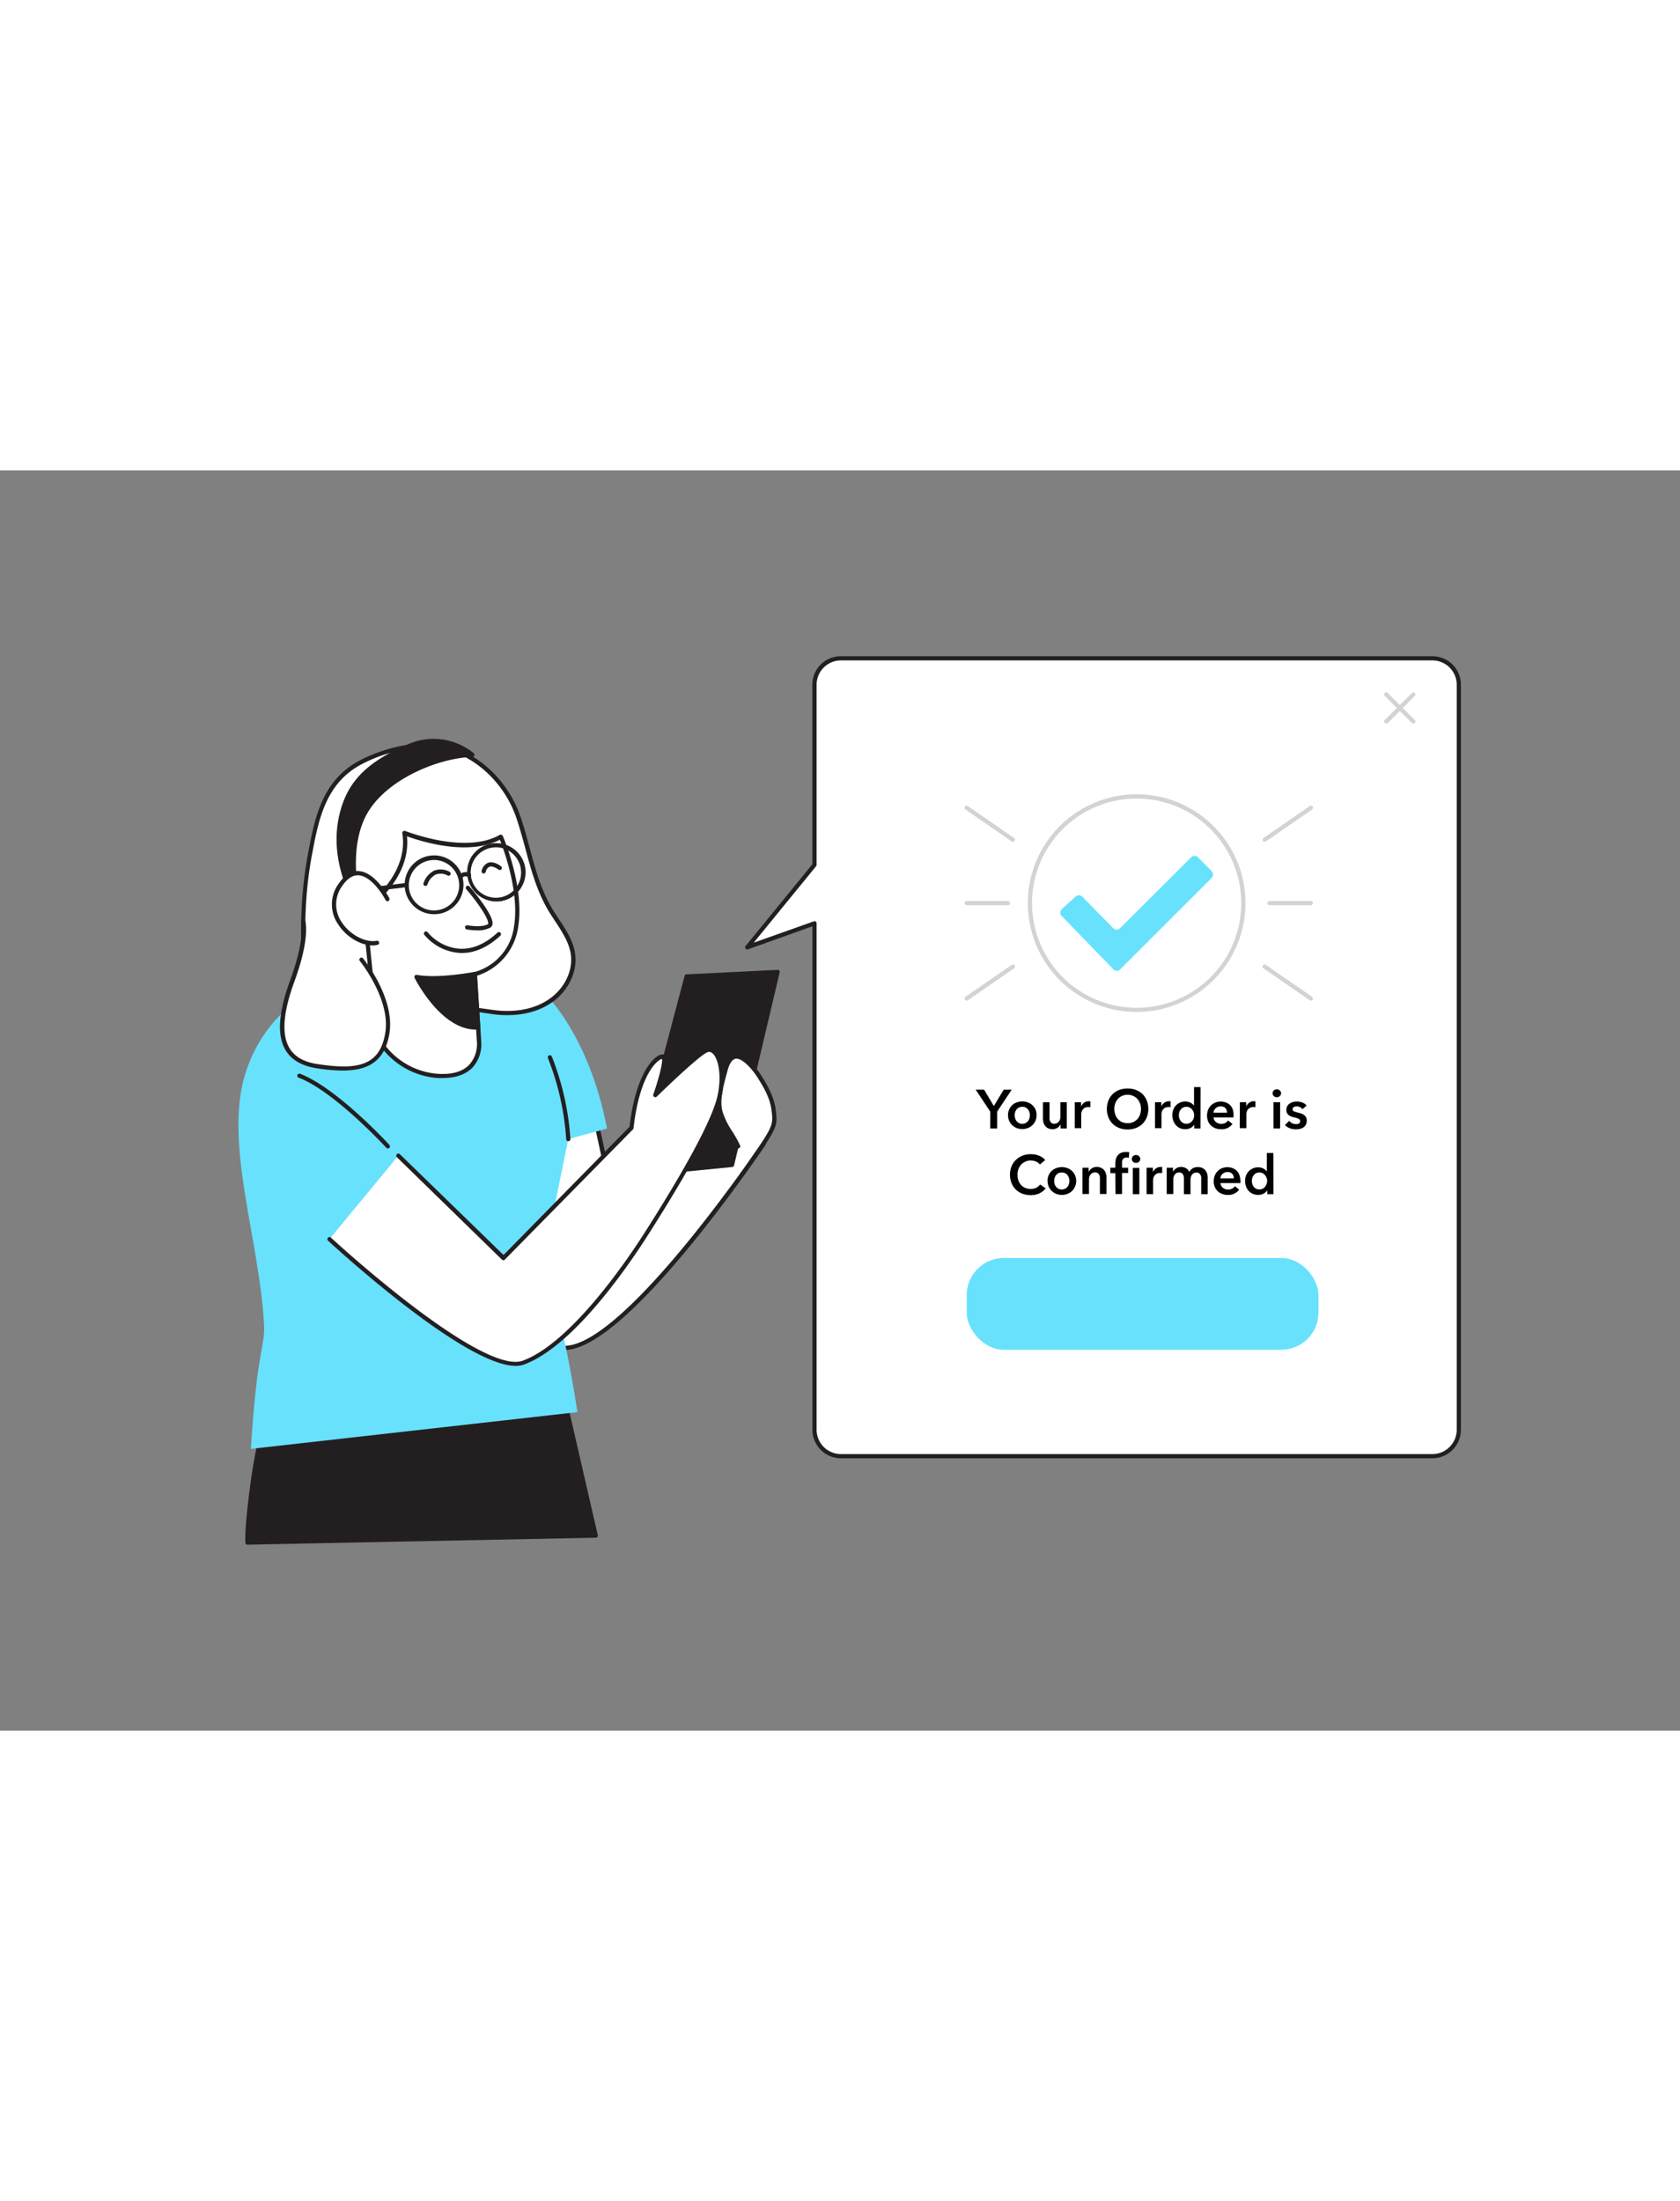 <svg xmlns="http://www.w3.org/2000/svg" viewBox="0 0 400 300" data-imageid="timeline-8" imageName="Order Confirmed" class="illustrations_image" style="width: 229px;"><rect x="0" y="0" width="400" height="300" fill="#808080" stroke="none"/><g id="_269_order_confirmed_flatline" data-name="#269_order_confirmed_flatline"><path d="M140.7,149.45l6.53,30,24.55-27.9,10,8.83S147,212.1,133.12,208.72s-10.1-23-13.05-44.09S140.7,149.45,140.7,149.45Z" fill="#fff"/><path d="M134.46,209.38a6.28,6.28,0,0,1-1.46-.17c-10.57-2.58-11.22-14-12-28.46-.29-5.17-.6-10.51-1.37-16.05-.83-5.93.32-10.35,3.43-13.14,6.09-5.46,17.34-2.72,17.81-2.6a.53.53,0,0,1,.37.38l6.32,29,23.89-27.16a.51.51,0,0,1,.35-.17.52.52,0,0,1,.36.12l10,8.84a.49.49,0,0,1,.08.65C180.78,162.71,149.23,209.37,134.46,209.38Zm-.58-60.19c-3.43,0-7.45.64-10.2,3.12s-3.89,6.68-3.11,12.25,1.08,10.94,1.38,16.13c.8,14.05,1.44,25.14,11.28,27.55,5.47,1.32,15.5-6.53,29-22.74,9.32-11.19,17.36-22.86,18.85-25l-9.27-8.22-24.21,27.53a.5.5,0,0,1-.5.16.51.51,0,0,1-.37-.38l-6.46-29.68A31.25,31.25,0,0,0,133.88,149.19Z" fill="#231f20"/><path d="M60.61,238c-2,13.52-1.69,17.24-1.69,17.24l82.92-1.66-10.91-47.39L67.35,213A121,121,0,0,0,60.61,238Z" fill="#231f20"/><path d="M58.92,255.74a.49.49,0,0,1-.5-.45c0-.16-.32-3.94,1.69-17.36h0a122.34,122.34,0,0,1,6.78-25.12.51.51,0,0,1,.41-.31l63.57-6.81a.49.49,0,0,1,.54.38l10.92,47.4a.49.49,0,0,1-.1.42.47.47,0,0,1-.38.19l-82.92,1.66Zm2.18-17.66c-1.61,10.74-1.72,15.3-1.7,16.65l81.81-1.63-10.67-46.37-62.83,6.73a122.39,122.39,0,0,0-6.61,24.62Z" fill="#231f20"/><path d="M59.74,232.93l77.75-8.75c-7.24-46.21-10.93-21.78-2.18-65l9.22-2.5c-4.28-22.33-14.8-32.13-14.8-32.13-10.27-18.49-35.31-7.67-35.31-7.67S65.7,119.18,58.29,144c-4.91,16.42,3.52,39.32,4.57,59.31C63.15,208.9,61.22,208.67,59.74,232.93Z" fill="#68e1fd" class="target-color"/><path d="M115.84,128.73c-2.89-.44-5.67-.93-8.66-.13-4.44,1.21-8.35,3.78-12.92,4.85-4.88,1.13-10.2,1.17-15.19,1.4-1.46.07.12,1.92-1.14,1.17-4.43-2.64-4.78-8.65-5.19-13.16a115.34,115.34,0,0,1,1-31.27c1.68-9,3.42-17.53,12.15-22.13,6.36-3.35,15.3-5.35,22.27-2.87s12.79,8.85,15.22,15.9c2.69,7.8,3.57,15.71,8.09,22.85,2,3.15,4.47,6.22,5,9.91.58,4.45-2.06,8.93-5.85,11.33s-8.52,3-13,2.4C117,128.91,116.42,128.82,115.84,128.73Z" fill="#fff"/><path d="M78.35,136.7a1.49,1.49,0,0,1-.68-.25c-4.47-2.66-5-8.39-5.38-13l0-.55c-1.06-11.83-.73-22.1,1-31.41,1.62-8.69,3.3-17.68,12.41-22.48,5.73-3,15.11-5.59,22.67-2.9,7,2.49,12.93,8.7,15.52,16.21.88,2.54,1.57,5.12,2.24,7.62,1.44,5.33,2.79,10.36,5.8,15.12.36.58.74,1.15,1.12,1.72,1.72,2.59,3.5,5.27,3.9,8.4.58,4.4-1.86,9.15-6.07,11.81-4.5,2.85-9.72,2.92-13.3,2.48l-1.79-.26-.43-.06c-2.71-.42-5.28-.81-8-.07a42.37,42.37,0,0,0-6,2.29,40,40,0,0,1-7,2.55,69.54,69.54,0,0,1-12.91,1.32l-2.38.1a.41.41,0,0,0-.19,0,1.17,1.17,0,0,0,0,.35.8.8,0,0,1-.24.86A.61.61,0,0,1,78.35,136.7ZM101.28,66a34.24,34.24,0,0,0-15.15,3.92c-8.68,4.57-10.31,13.31-11.89,21.77-1.72,9.22-2,19.4-1,31.14l.05.55c.38,4.27.84,9.56,4.61,12a1.06,1.06,0,0,1,.23-.66,1.19,1.19,0,0,1,.92-.4l2.38-.1A68.75,68.75,0,0,0,94.15,133a38.73,38.73,0,0,0,6.78-2.5,44.47,44.47,0,0,1,6.12-2.34c2.94-.79,5.61-.38,8.43,0l.43.07h0c.58.08,1.16.17,1.75.24,3.43.43,8.4.37,12.65-2.33,3.88-2.45,6.14-6.81,5.61-10.83-.38-2.9-2.09-5.48-3.74-8-.38-.58-.77-1.16-1.14-1.74-3.09-4.89-4.52-10.24-5.91-15.4-.67-2.48-1.36-5-2.22-7.56-2.5-7.23-8.21-13.2-14.92-15.59A20.17,20.17,0,0,0,101.28,66Z" fill="#231f20"/><path d="M119.21,87.18s5.16,12,3.62,21.4A13.67,13.67,0,0,1,113,119.87l1,16.47s.61,8.42-9.8,7.77a17.76,17.76,0,0,1-14.51-9.33l-3.09-30.21s11.27-7.47,9.57-18.28C96.24,86.29,110.57,92.14,119.21,87.18Z" fill="#fff"/><path d="M105.39,144.64l-1.15,0A18.42,18.42,0,0,1,89.31,135a.55.55,0,0,1,0-.17l-3.09-30.21a.53.53,0,0,1,.23-.47c.1-.07,11-7.42,9.34-17.78a.51.51,0,0,1,.69-.54c.14,0,14.2,5.69,22.53.91a.53.53,0,0,1,.41,0,.55.55,0,0,1,.3.28c.21.49,5.2,12.21,3.65,21.68a14.27,14.27,0,0,1-9.77,11.58l1,16.07a8.21,8.21,0,0,1-2.19,5.9C110.78,143.83,108.43,144.64,105.39,144.64Zm-15.14-10a17.39,17.39,0,0,0,14.06,9c3.29.21,5.76-.5,7.35-2.09a7.35,7.35,0,0,0,1.91-5.15l-1-16.47a.51.51,0,0,1,.39-.52,13,13,0,0,0,9.43-10.88c1.32-8.1-2.44-18.25-3.38-20.62-7.69,4-19,.31-22.12-.82,1,9.64-8,16.57-9.64,17.75Z" fill="#231f20"/><path d="M113.64,109.49a15.06,15.06,0,0,1-2.51-.23.5.5,0,0,1-.39-.59.49.49,0,0,1,.59-.39s3.33.64,4.9-.3c.24-1.3-2.91-5.62-5.21-8.29a.5.5,0,0,1,.76-.66c1,1.14,5.82,6.91,5.48,9a1.07,1.07,0,0,1-.51.79A6.22,6.22,0,0,1,113.64,109.49Z" fill="#231f20"/><path d="M110,114.87a10.15,10.15,0,0,1-1.81-.16,12,12,0,0,1-7.21-4.24.5.5,0,0,1,.21-.67.51.51,0,0,1,.68.2,11.16,11.16,0,0,0,6.55,3.74c3.38.55,6.74-.69,10-3.69a.5.5,0,1,1,.68.73C116.14,113.5,113.1,114.87,110,114.87Z" fill="#231f20"/><path d="M113,119.87s-8.72,1.67-13.86.7c0,0,6.34,12.62,14.7,12Z" fill="#231f20"/><path d="M113.27,133.11c-8.27,0-14.3-11.8-14.56-12.32a.51.51,0,0,1,.05-.52.48.48,0,0,1,.49-.19c5,.94,13.59-.68,13.68-.7a.49.49,0,0,1,.4.1.5.5,0,0,1,.19.36l.84,12.71a.5.5,0,0,1-.46.54Zm-13.18-11.9c1.56,2.73,6.77,10.9,13.19,10.9h0l-.77-11.65C110.68,120.79,104.54,121.75,100.09,121.21Z" fill="#231f20"/><polygon points="163.47 120.45 185.14 119.39 174.28 165.33 150.98 167.62 163.47 120.45" fill="#231f20"/><path d="M151,168.12a.49.49,0,0,1-.38-.17.52.52,0,0,1-.11-.46L163,120.33a.49.49,0,0,1,.46-.37l21.66-1.07a.47.47,0,0,1,.41.18.49.49,0,0,1,.1.44l-10.85,45.94a.5.5,0,0,1-.44.38L151,168.12Zm12.88-47.18-12.22,46.11,22.24-2.18,10.62-44.95Z" fill="#231f20"/><path d="M135.31,159.69a.5.5,0,0,1-.5-.47,63.8,63.8,0,0,0-4.34-19.3.5.5,0,0,1,.25-.66.49.49,0,0,1,.66.25,64.72,64.72,0,0,1,4.43,19.64.51.51,0,0,1-.47.54Z" fill="#231f20"/><path d="M101.31,98.9a.39.39,0,0,1-.15,0,.5.5,0,0,1-.33-.62,5.15,5.15,0,0,1,2.5-3,4.34,4.34,0,0,1,3.72.27.5.5,0,0,1-.43.9,3.42,3.42,0,0,0-2.89-.25,4.1,4.1,0,0,0-1.94,2.32A.5.5,0,0,1,101.31,98.9Z" fill="#231f20"/><path d="M115.16,95.94h-.09a.51.51,0,0,1-.4-.59,2.71,2.71,0,0,1,1.46-1.92c.88-.35,2-.07,3.19.82a.5.5,0,0,1-.58.81c-.93-.67-1.7-.91-2.23-.71a1.74,1.74,0,0,0-.85,1.19A.51.51,0,0,1,115.16,95.94Z" fill="#231f20"/><path d="M72.17,107.39s1.22,3.66-2.65,14.26-3.71,18.72,6,20.18,15.39.29,16.67-8S86,116.44,86,116.44" fill="#fff"/><path d="M81.58,142.86a40.85,40.85,0,0,1-6.13-.54c-3.56-.53-6.08-2-7.47-4.34-2.06-3.48-1.71-8.88,1.07-16.51,3.73-10.21,2.66-13.89,2.65-13.92a.5.5,0,0,1,1-.32c0,.16,1.23,4-2.66,14.59-2.67,7.33-3,12.45-1.15,15.65,1.25,2.11,3.46,3.37,6.76,3.86,9.23,1.39,14.83.6,16.1-7.55,1.23-7.93-6-16.94-6.08-17a.49.49,0,0,1,.07-.7.5.5,0,0,1,.7.07c.31.38,7.6,9.44,6.29,17.82C91.63,140.73,87.59,142.86,81.58,142.86Z" fill="#231f20"/><path d="M341.05,44.76H200.22A6.28,6.28,0,0,0,193.93,51V93.89l-16,19.6,16-5.68V228.38a6.29,6.29,0,0,0,6.29,6.29H341.05a6.29,6.29,0,0,0,6.29-6.29V51A6.29,6.29,0,0,0,341.05,44.76Z" fill="#fff"/><path d="M341.05,235.17H200.22a6.8,6.8,0,0,1-6.79-6.79V108.51L178.1,114a.5.5,0,0,1-.58-.18.5.5,0,0,1,0-.6l15.89-19.47V51a6.79,6.79,0,0,1,6.79-6.78H341.05A6.79,6.79,0,0,1,347.84,51V228.38A6.8,6.8,0,0,1,341.05,235.17ZM193.93,107.31a.52.52,0,0,1,.29.09.49.49,0,0,1,.21.41V228.38a5.8,5.8,0,0,0,5.79,5.79H341.05a5.8,5.8,0,0,0,5.79-5.79V51a5.79,5.79,0,0,0-5.79-5.78H200.22A5.79,5.79,0,0,0,194.43,51V93.89a.51.51,0,0,1-.11.31l-14.87,18.22,14.31-5.08A.51.51,0,0,1,193.93,107.31Z" fill="#231f20"/><path d="M176.66,167.62c8-11.35,8-11.35,7.55-15.26-.35-3-1.85-5.63-3.42-8.11-2-3.16-6.37-8-8-1.55-.81,3.1-2.06,6.91-1.2,10.09.8,2.94,3,5.35,4.21,8.11" fill="#fff"/><path d="M176.66,168.12a.52.52,0,0,1-.29-.09.51.51,0,0,1-.12-.7c7.9-11.19,7.9-11.19,7.46-14.91-.34-3-1.91-5.64-3.35-7.9s-3.72-4.69-5.2-4.47c-1,.16-1.62,1.6-1.93,2.78l-.29,1.08c-.76,2.84-1.64,6.06-.9,8.75a18.45,18.45,0,0,0,2.34,4.73,28,28,0,0,1,1.84,3.31.5.5,0,1,1-.92.4,27.14,27.14,0,0,0-1.78-3.19,19.3,19.3,0,0,1-2.45-5c-.8-2.95.11-6.31.91-9.27l.29-1.07c.55-2.14,1.47-3.32,2.73-3.52,2.61-.41,5.41,3.66,6.21,4.92,1.5,2.36,3.12,5.14,3.5,8.32.48,4.1.48,4.1-7.64,15.61A.49.49,0,0,1,176.66,168.12Z" fill="#231f20"/><path d="M78.44,183s35.9,33.18,46.16,29.39,22.21-19.61,29.25-30.64,16.16-26.27,17.5-33.06-.76-11.86-3.3-10.59S156,148.68,156,148.68s3.21-9.1,1.71-9.14-5.92,4-7.39,17l-30.5,31-25-24.38" fill="#fff"/><path d="M122.78,213.17c-12.27,0-43.29-28.53-44.68-29.81a.5.5,0,0,1,0-.71.51.51,0,0,1,.71,0c.09.09,9.08,8.38,19.2,16.09,13.28,10.12,22.42,14.69,26.45,13.2,11.63-4.29,25.14-24.38,29-30.44,7.23-11.33,16.12-26.24,17.43-32.88,1-4.85.08-8.86-1.33-9.93a1.09,1.09,0,0,0-1.25-.13c-2.45,1.22-11.84,10.42-11.94,10.51a.48.48,0,0,1-.61.06.49.49,0,0,1-.21-.58c1.23-3.49,2.31-7.61,2.06-8.47-1,.21-5.29,3.45-6.77,16.49a.6.6,0,0,1-.14.3l-30.5,31a.49.49,0,0,1-.7,0l-25-24.38a.5.5,0,1,1,.7-.72l24.69,24,30-30.53c1.51-12.93,6-17.22,7.85-17.22h0a.76.76,0,0,1,.65.36c.67,1-.35,4.74-1.24,7.49,2.8-2.69,8.72-8.26,10.71-9.25a2.11,2.11,0,0,1,2.31.22c1.94,1.49,2.66,6.08,1.7,10.92-1.34,6.8-10.29,21.82-17.57,33.23-5,7.85-17.9,26.56-29.5,30.84A5.69,5.69,0,0,1,122.78,213.17Z" fill="#231f20"/><rect x="230.17" y="187.49" width="83.75" height="21.84" rx="8.83" fill="#68e1fd" class="target-color"/><path d="M235.78,152.65l-3.47-5.23h2l2.32,3.89,2.34-3.89h1.91l-3.47,5.23v4h-1.64Z"/><path d="M240,153.5a3.25,3.25,0,0,1,.27-1.35,3.06,3.06,0,0,1,1.8-1.7,3.81,3.81,0,0,1,2.66,0,3.11,3.11,0,0,1,1.08.66,3.2,3.2,0,0,1,.73,1,3.42,3.42,0,0,1,.26,1.35,3.49,3.49,0,0,1-.26,1.35,3.14,3.14,0,0,1-.73,1.05,3.33,3.33,0,0,1-1.08.69,3.81,3.81,0,0,1-2.66,0,3.56,3.56,0,0,1-1.08-.69,3.27,3.27,0,0,1-.72-1.05A3.32,3.32,0,0,1,240,153.5Zm1.59,0a2.69,2.69,0,0,0,.11.73,2.34,2.34,0,0,0,.33.65,1.82,1.82,0,0,0,.56.47,1.73,1.73,0,0,0,2.18-.47,1.9,1.9,0,0,0,.33-.65,2.35,2.35,0,0,0,.11-.73,2.27,2.27,0,0,0-.11-.73,2,2,0,0,0-.33-.64,1.58,1.58,0,0,0-.56-.46,1.91,1.91,0,0,0-1.62,0,1.67,1.67,0,0,0-.56.46,2.43,2.43,0,0,0-.33.64A2.58,2.58,0,0,0,241.59,153.5Z"/><path d="M254,156.65h-1.48v-1h0a2.07,2.07,0,0,1-.72.83,2.16,2.16,0,0,1-1.22.35,2.4,2.4,0,0,1-1-.21,2,2,0,0,1-.72-.57,2.38,2.38,0,0,1-.41-.81,3.6,3.6,0,0,1-.13-.93V150.4h1.57v3.46a4,4,0,0,0,0,.58,1.37,1.37,0,0,0,.17.54,1,1,0,0,0,.35.39,1,1,0,0,0,.61.16,1.32,1.32,0,0,0,.64-.15,1.44,1.44,0,0,0,.46-.38,1.71,1.71,0,0,0,.27-.54,2.27,2.27,0,0,0,.09-.62V150.4H254Z"/><path d="M255.9,150.4h1.5v1h0a2.37,2.37,0,0,1,.73-.89,1.89,1.89,0,0,1,1.1-.34h.19a1.08,1.08,0,0,1,.19,0v1.44l-.27-.06h-.22a1.68,1.68,0,0,0-.86.2,1.51,1.51,0,0,0-.5.47,1.47,1.47,0,0,0-.25.56,1.83,1.83,0,0,0-.07.45v3.35H255.9Z"/><path d="M263.54,152a5.13,5.13,0,0,1,.37-2,4.36,4.36,0,0,1,1-1.52,4.76,4.76,0,0,1,1.56-1,5.47,5.47,0,0,1,2-.34,5.6,5.6,0,0,1,2,.34,4.7,4.7,0,0,1,1.57,1,4.38,4.38,0,0,1,1,1.52,5.54,5.54,0,0,1,0,4,4.52,4.52,0,0,1-1,1.53,4.66,4.66,0,0,1-1.57,1,5.39,5.39,0,0,1-2,.36,5.27,5.27,0,0,1-2-.36,4.72,4.72,0,0,1-1.56-1,4.49,4.49,0,0,1-1-1.53A5.1,5.1,0,0,1,263.54,152Zm1.78,0a3.92,3.92,0,0,0,.23,1.36,3,3,0,0,0,1.65,1.79,3.45,3.45,0,0,0,2.58,0,3.13,3.13,0,0,0,1-.71,3.09,3.09,0,0,0,.65-1.08,3.92,3.92,0,0,0,.23-1.36,3.83,3.83,0,0,0-.23-1.33,3.24,3.24,0,0,0-.65-1.07,2.89,2.89,0,0,0-1-.71,3.08,3.08,0,0,0-1.3-.26,3.05,3.05,0,0,0-1.3.26,3,3,0,0,0-1,.71,3.39,3.39,0,0,0-.64,1.07A3.83,3.83,0,0,0,265.32,152Z"/><path d="M275,150.4h1.5v1h0a2.28,2.28,0,0,1,.73-.89,1.86,1.86,0,0,1,1.09-.34h.2a.84.84,0,0,1,.18,0v1.44l-.27-.06h-.21a1.66,1.66,0,0,0-.86.2,1.45,1.45,0,0,0-.51.47,1.86,1.86,0,0,0-.25.56,2.32,2.32,0,0,0-.06.45v3.35H275Z"/><path d="M285.83,156.65h-1.48v-.94h0a2.11,2.11,0,0,1-.91.84,2.75,2.75,0,0,1-1.24.28,2.89,2.89,0,0,1-2.25-1,3.17,3.17,0,0,1-.61-1.06,3.88,3.88,0,0,1-.22-1.29,3.65,3.65,0,0,1,.23-1.29,2.94,2.94,0,0,1,.62-1,2.84,2.84,0,0,1,1-.7,2.9,2.9,0,0,1,1.22-.26,3,3,0,0,1,.77.1,3.62,3.62,0,0,1,.59.24,2.17,2.17,0,0,1,.44.32,2.86,2.86,0,0,1,.3.32h0V146.8h1.56Zm-5.15-3.15a2.69,2.69,0,0,0,.11.73,2.12,2.12,0,0,0,.34.65,1.72,1.72,0,0,0,.56.47,1.65,1.65,0,0,0,.79.18,1.59,1.59,0,0,0,.77-.18,1.74,1.74,0,0,0,.58-.46,2.14,2.14,0,0,0,.37-.64,2.28,2.28,0,0,0,.12-.73,2.37,2.37,0,0,0-.12-.73,2.2,2.2,0,0,0-.37-.65,1.91,1.91,0,0,0-.58-.47,1.59,1.59,0,0,0-.77-.18,1.65,1.65,0,0,0-.79.18,1.58,1.58,0,0,0-.56.46,2.19,2.19,0,0,0-.34.64A2.58,2.58,0,0,0,280.68,153.5Z"/><path d="M293.7,153.6v.21a1.48,1.48,0,0,1,0,.21h-4.76a1.6,1.6,0,0,0,.18.62,1.43,1.43,0,0,0,.4.48,2,2,0,0,0,.56.32,1.78,1.78,0,0,0,.65.12,2,2,0,0,0,1-.22,1.79,1.79,0,0,0,.66-.59l1.05.83a3.13,3.13,0,0,1-2.69,1.25,3.88,3.88,0,0,1-1.34-.22,3.25,3.25,0,0,1-1.06-.65,3,3,0,0,1-.71-1,3.91,3.91,0,0,1,0-2.75,3.26,3.26,0,0,1,.7-1.06,3.2,3.2,0,0,1,1.05-.67,3.47,3.47,0,0,1,2.51,0,2.61,2.61,0,0,1,1,.64,2.89,2.89,0,0,1,.63,1.05A4.18,4.18,0,0,1,293.7,153.6Zm-1.56-.7a1.79,1.79,0,0,0-.09-.57,1.22,1.22,0,0,0-.26-.49,1.25,1.25,0,0,0-.47-.33,1.6,1.6,0,0,0-.65-.12,1.79,1.79,0,0,0-1.2.42,1.59,1.59,0,0,0-.54,1.09Z"/><path d="M295.21,150.4h1.5v1h0a2.28,2.28,0,0,1,.73-.89,1.86,1.86,0,0,1,1.09-.34h.2a.84.84,0,0,1,.18,0v1.44l-.27-.06h-.21a1.66,1.66,0,0,0-.86.2,1.45,1.45,0,0,0-.51.47,1.86,1.86,0,0,0-.25.56,2.32,2.32,0,0,0-.06.45v3.35h-1.57Z"/><path d="M303,148.27a.9.9,0,0,1,.28-.66,1,1,0,0,1,.71-.28,1,1,0,0,1,.72.27.86.86,0,0,1,.3.67.85.85,0,0,1-.3.67,1,1,0,0,1-.72.27,1,1,0,0,1-.71-.28A.9.9,0,0,1,303,148.27Zm.22,2.13h1.57v6.25h-1.57Z"/><path d="M310.13,152.06a1.69,1.69,0,0,0-.57-.47,1.55,1.55,0,0,0-.79-.2,1.52,1.52,0,0,0-.69.15.55.55,0,0,0-.32.52.53.53,0,0,0,.35.52,7,7,0,0,0,1,.31,6.93,6.93,0,0,1,.71.2,2.69,2.69,0,0,1,.65.35,1.74,1.74,0,0,1,.48.53,1.58,1.58,0,0,1,.18.78,1.93,1.93,0,0,1-.22,1,1.76,1.76,0,0,1-.57.64,2.3,2.3,0,0,1-.83.36,4.2,4.2,0,0,1-2.41-.15,3.11,3.11,0,0,1-1.15-.77l1-1a2.09,2.09,0,0,0,.68.56,1.93,1.93,0,0,0,.93.22,1.32,1.32,0,0,0,.34,0,.93.93,0,0,0,.33-.12.66.66,0,0,0,.24-.23.63.63,0,0,0,.09-.35.58.58,0,0,0-.36-.56,5.92,5.92,0,0,0-1.07-.34,5.45,5.45,0,0,1-.69-.2,2,2,0,0,1-.59-.33,1.58,1.58,0,0,1-.42-.5,1.65,1.65,0,0,1-.15-.74,1.81,1.81,0,0,1,.21-.9,1.78,1.78,0,0,1,.57-.62,2.59,2.59,0,0,1,.79-.36,3.52,3.52,0,0,1,.92-.12,3.76,3.76,0,0,1,1.32.24,2.12,2.12,0,0,1,1,.72Z"/><path d="M247.59,165.23a2.16,2.16,0,0,0-1-.73,3.18,3.18,0,0,0-1.15-.23,3.09,3.09,0,0,0-1.3.27,3,3,0,0,0-1,.71,3.24,3.24,0,0,0-.65,1.07,3.83,3.83,0,0,0-.23,1.33,4.34,4.34,0,0,0,.22,1.38,3.07,3.07,0,0,0,.64,1.08,2.73,2.73,0,0,0,1,.69,3.13,3.13,0,0,0,1.29.25,3,3,0,0,0,1.32-.29,2.61,2.61,0,0,0,.92-.78l1.32.93a4.24,4.24,0,0,1-1.5,1.19,4.78,4.78,0,0,1-2.07.42,5.54,5.54,0,0,1-2-.35,4.72,4.72,0,0,1-1.56-1,4.53,4.53,0,0,1-1-1.54,5,5,0,0,1-.37-2,5,5,0,0,1,.39-2,4.31,4.31,0,0,1,1.05-1.52,4.63,4.63,0,0,1,1.58-1,5.57,5.57,0,0,1,2-.34,6,6,0,0,1,.93.08,5.42,5.42,0,0,1,.92.26,4.78,4.78,0,0,1,.84.44,2.47,2.47,0,0,1,.66.63Z"/><path d="M249.4,169.14a3.26,3.26,0,0,1,1-2.39,3.1,3.1,0,0,1,1.09-.66,3.78,3.78,0,0,1,2.65,0,3.1,3.1,0,0,1,1.09.66,3.26,3.26,0,0,1,1,2.39,3.32,3.32,0,0,1-.27,1.35,3.13,3.13,0,0,1-1.81,1.73,3.64,3.64,0,0,1-2.65,0,3.24,3.24,0,0,1-2.08-3.08Zm1.59,0a2.69,2.69,0,0,0,.11.73,2.12,2.12,0,0,0,.34.65,1.73,1.73,0,0,0,.56.47,1.89,1.89,0,0,0,1.61,0,1.73,1.73,0,0,0,.56-.47,1.9,1.9,0,0,0,.33-.65,2.37,2.37,0,0,0,.12-.73,2.28,2.28,0,0,0-.12-.73,1.86,1.86,0,0,0-.33-.64,1.62,1.62,0,0,0-.56-.47,2,2,0,0,0-1.61,0,1.62,1.62,0,0,0-.56.47,2.07,2.07,0,0,0-.34.64A2.58,2.58,0,0,0,251,169.14Z"/><path d="M257.72,166h1.48v1h0a2,2,0,0,1,.72-.83,2.09,2.09,0,0,1,1.22-.36,2.26,2.26,0,0,1,1.05.22,2.12,2.12,0,0,1,.72.56,2.58,2.58,0,0,1,.41.81,3.74,3.74,0,0,1,.13.94v3.91h-1.57v-3.47q0-.27,0-.57a1.8,1.8,0,0,0-.17-.54,1.25,1.25,0,0,0-.36-.4,1.13,1.13,0,0,0-.61-.16,1.45,1.45,0,0,0-.65.15,1.41,1.41,0,0,0-.45.39,1.71,1.71,0,0,0-.27.54,2.16,2.16,0,0,0-.09.62v3.44h-1.56Z"/><path d="M265.55,167.29h-1.19V166h1.19v-.92a4.83,4.83,0,0,1,.12-1.08,2.49,2.49,0,0,1,.42-.9,2,2,0,0,1,.78-.62,2.84,2.84,0,0,1,1.21-.23l.43,0a2.29,2.29,0,0,1,.36.07l-.1,1.33a2.3,2.3,0,0,0-.28-.06,1.66,1.66,0,0,0-.32,0,1,1,0,0,0-.55.13,1,1,0,0,0-.32.34,1.66,1.66,0,0,0-.15.46,3.88,3.88,0,0,0,0,.48v1h1.45v1.26h-1.45v5h-1.56Zm3.93-3.38a.94.94,0,0,1,.28-.66,1,1,0,0,1,.71-.28,1,1,0,0,1,.73.27.92.92,0,0,1,0,1.34,1,1,0,0,1-.73.27,1,1,0,0,1-.71-.28A.94.94,0,0,1,269.48,163.91Zm.23,2.12h1.56v6.26h-1.56Z"/><path d="M273,166h1.5v1.05h0a2.37,2.37,0,0,1,.73-.89,1.82,1.82,0,0,1,1.1-.34h.19a.58.58,0,0,1,.19,0v1.43l-.27,0h-.22a1.69,1.69,0,0,0-.86.19,1.62,1.62,0,0,0-.5.47,1.54,1.54,0,0,0-.25.56,1.9,1.9,0,0,0-.07.46v3.35H273Z"/><path d="M285.24,165.85a2.26,2.26,0,0,1,1.05.22,2,2,0,0,1,.71.56,2.41,2.41,0,0,1,.42.81,3.74,3.74,0,0,1,.13.94v3.91H286v-3.47a3.82,3.82,0,0,0,0-.57,1.37,1.37,0,0,0-.17-.54,1,1,0,0,0-1-.56,1.28,1.28,0,0,0-.63.16,1.64,1.64,0,0,0-.43.4,1.76,1.76,0,0,0-.24.56,2.09,2.09,0,0,0-.08.61v3.41h-1.57v-3.78a1.59,1.59,0,0,0-.28-1,1,1,0,0,0-.88-.39,1.34,1.34,0,0,0-.61.15,1.31,1.31,0,0,0-.42.39,1.91,1.91,0,0,0-.25.54,2.15,2.15,0,0,0-.08.62v3.44h-1.57V166h1.49v1h0a2.11,2.11,0,0,1,.28-.45,2.53,2.53,0,0,1,.42-.37,1.71,1.71,0,0,1,.56-.27,2.4,2.4,0,0,1,1.9.23,2.07,2.07,0,0,1,.74.86,2.28,2.28,0,0,1,.83-.88A2.34,2.34,0,0,1,285.24,165.85Z"/><path d="M295.34,169.24v.21c0,.07,0,.14,0,.21h-4.76a1.48,1.48,0,0,0,.18.62,1.62,1.62,0,0,0,.39.48,2.2,2.2,0,0,0,.56.32,1.81,1.81,0,0,0,.65.11,2.07,2.07,0,0,0,1-.21,1.9,1.9,0,0,0,.67-.59l1,.83a3.14,3.14,0,0,1-2.68,1.25,3.68,3.68,0,0,1-1.35-.23,3.17,3.17,0,0,1-1.06-.64,3,3,0,0,1-.7-1,3.77,3.77,0,0,1,0-2.75,3,3,0,0,1,.7-1.06,3.08,3.08,0,0,1,1-.68,3.6,3.6,0,0,1,1.32-.24,3.16,3.16,0,0,1,1.2.22,2.5,2.5,0,0,1,1,.64,2.89,2.89,0,0,1,.63,1A4.38,4.38,0,0,1,295.34,169.24Zm-1.57-.7a1.89,1.89,0,0,0-.08-.58,1.42,1.42,0,0,0-.27-.48,1.21,1.21,0,0,0-.46-.33,1.69,1.69,0,0,0-.66-.13,1.77,1.77,0,0,0-1.19.43,1.5,1.5,0,0,0-.54,1.09Z"/><path d="M303.21,172.29h-1.49v-.94h0a2.09,2.09,0,0,1-.91.83,2.63,2.63,0,0,1-1.24.29,3,3,0,0,1-1.29-.27,2.83,2.83,0,0,1-1-.71,3.17,3.17,0,0,1-.61-1.06,3.64,3.64,0,0,1-.22-1.29,3.84,3.84,0,0,1,.22-1.29,3.27,3.27,0,0,1,.63-1,3,3,0,0,1,1-.69,3,3,0,0,1,1.23-.26,2.61,2.61,0,0,1,.77.1,2.43,2.43,0,0,1,.59.24,2.61,2.61,0,0,1,.44.31,2.89,2.89,0,0,1,.3.33h0v-4.39h1.56Zm-5.15-3.15a2.69,2.69,0,0,0,.11.73,2.34,2.34,0,0,0,.33.65,1.89,1.89,0,0,0,.57.47,1.65,1.65,0,0,0,.79.18,1.62,1.62,0,0,0,.77-.18,1.74,1.74,0,0,0,.58-.46,2.26,2.26,0,0,0,.49-1.37,2.08,2.08,0,0,0-.13-.73,2,2,0,0,0-.36-.65,1.91,1.91,0,0,0-.58-.47,1.62,1.62,0,0,0-.77-.18,1.64,1.64,0,0,0-1.36.64,2.28,2.28,0,0,0-.33.64A2.58,2.58,0,0,0,298.06,169.14Z"/><path d="M270.63,128.91A25.91,25.91,0,1,1,296.54,103,25.94,25.94,0,0,1,270.63,128.91Zm0-50.81A24.91,24.91,0,1,0,295.54,103,24.94,24.94,0,0,0,270.63,78.1Z" fill="#d1d3d4"/><path d="M330.07,60.23a.46.46,0,0,1-.35-.14.5.5,0,0,1,0-.71L336.14,53a.5.5,0,0,1,.7,0,.5.5,0,0,1,0,.71l-6.42,6.42A.46.46,0,0,1,330.07,60.23Z" fill="#d1d3d4"/><path d="M336.49,60.23a.46.46,0,0,1-.35-.14l-6.42-6.42a.5.5,0,0,1,0-.71.5.5,0,0,1,.7,0l6.42,6.42a.5.5,0,0,1,0,.71A.46.46,0,0,1,336.49,60.23Z" fill="#d1d3d4"/><path d="M288.83,96.47a6.06,6.06,0,0,1-.6.81l-21.32,21.29a1.2,1.2,0,0,1-2,0q-6-6.18-12-12.38a1.17,1.17,0,0,1,.07-1.92l3-2.71a1.15,1.15,0,0,1,1.8,0l7.09,7.22c.74.75,1.29.76,2,0l16.56-16.49a1.19,1.19,0,0,1,2,0c.94.94,1.88,1.88,2.8,2.83a6.7,6.7,0,0,1,.58.79Z" fill="#68e1fd" class="target-color"/><path d="M103.39,105.64a7,7,0,1,1,6.83-8.35h0a7,7,0,0,1-5.42,8.21A7.49,7.49,0,0,1,103.39,105.64Zm0-12.91a5.4,5.4,0,0,0-1.19.12,6,6,0,1,0,7,4.64h0A6,6,0,0,0,103.4,92.73Z" fill="#231f20"/><path d="M118.14,102.62a7,7,0,0,1-5.8-10.79A7,7,0,0,1,125,94.27h0a7,7,0,0,1-5.42,8.21A7.47,7.47,0,0,1,118.14,102.62Zm0-12.91a6.11,6.11,0,0,0-1.2.12,6,6,0,1,0,7,4.64h0A6,6,0,0,0,118.15,89.71Z" fill="#231f20"/><path d="M109.61,97.3a.48.48,0,0,1-.26-.07.49.49,0,0,1-.17-.68,2,2,0,0,1,2.78-.62.5.5,0,0,1-.46.88c-1-.51-1.42.17-1.46.25A.5.5,0,0,1,109.61,97.3Z" fill="#231f20"/><line x1="96.82" y1="98.7" x2="84.81" y2="100.16" fill="#fff"/><path d="M84.81,100.66a.5.5,0,0,1-.06-1l12-1.47a.49.49,0,0,1,.55.44.5.5,0,0,1-.43.56l-12,1.46Z" fill="#231f20"/><path d="M85.7,104.52s-4.1-13.85,1.39-23.28c4.55-7.82,16.52-13.23,25.33-13.52A14.43,14.43,0,0,0,97,65.81c-9.14,4-14,8.51-15.81,16.71C78.61,94.38,85.7,104.52,85.7,104.52Z" fill="#231f20"/><path d="M85.7,105a.52.52,0,0,1-.41-.21c-.07-.11-7.19-10.46-4.58-22.39,1.74-8,6.26-12.78,16.1-17.07a15.09,15.09,0,0,1,16,2,.51.51,0,0,1,.12.54.48.48,0,0,1-.45.32C104,68.5,92.09,73.65,87.52,81.5c-5.32,9.13-1.38,22.74-1.34,22.88a.5.5,0,0,1-.26.59A.59.59,0,0,1,85.7,105Zm17.67-40.1a15.23,15.23,0,0,0-6.16,1.35C87.7,70.41,83.35,75,81.68,82.63s.89,14.85,2.77,18.66c-.88-4.75-1.72-13.55,2.21-20.3,4.5-7.73,15.84-12.94,24.42-13.69A13.73,13.73,0,0,0,103.37,64.92Z" fill="#231f20"/><path d="M92.24,102.08S86.42,91,81.15,98.54s3.59,14.94,8.63,13.94" fill="#fff"/><path d="M88.79,113.08c-2.89,0-6.33-2-8.26-5a8.34,8.34,0,0,1,.21-9.85c1.39-2,3-3,4.69-2.85,4,.25,7.12,6.18,7.26,6.43a.51.51,0,0,1-.22.68.5.5,0,0,1-.67-.21c0-.06-3-5.69-6.43-5.9-1.34-.09-2.63.73-3.81,2.42a7.43,7.43,0,0,0-.2,8.74c1.94,3,5.67,4.94,8.32,4.42a.51.51,0,0,1,.59.4.5.5,0,0,1-.4.58A5.49,5.49,0,0,1,88.79,113.08Z" fill="#231f20"/><path d="M92.34,161.4a.52.52,0,0,1-.37-.16c-.12-.14-12.39-13.44-20.81-16.66a.5.5,0,1,1,.35-.93C80.16,147,92.2,160,92.71,160.56a.51.51,0,0,1,0,.71A.5.5,0,0,1,92.34,161.4Z" fill="#231f20"/><path d="M241.15,88.4a.52.52,0,0,1-.29-.09l-11-7.6a.51.51,0,0,1-.12-.7.49.49,0,0,1,.69-.12l11,7.6a.49.49,0,0,1,.13.69A.5.5,0,0,1,241.15,88.4Z" fill="#d1d3d4"/><path d="M230.17,126.21a.48.48,0,0,1-.41-.21.51.51,0,0,1,.12-.7l11-7.6a.5.5,0,0,1,.7.13.49.49,0,0,1-.13.69l-11,7.6A.47.47,0,0,1,230.17,126.21Z" fill="#d1d3d4"/><path d="M240,103.5h-9.81a.5.5,0,0,1-.5-.5.5.5,0,0,1,.5-.5H240a.5.5,0,0,1,.5.5A.5.5,0,0,1,240,103.5Z" fill="#d1d3d4"/><path d="M301.12,88.4a.5.5,0,0,1-.41-.22.49.49,0,0,1,.13-.69l11-7.6a.49.49,0,0,1,.69.12.5.5,0,0,1-.12.7l-11,7.6A.52.52,0,0,1,301.12,88.4Z" fill="#d1d3d4"/><path d="M312.1,126.21a.49.49,0,0,1-.28-.09l-11-7.6a.49.49,0,0,1-.13-.69.5.5,0,0,1,.7-.13l11,7.6a.5.5,0,0,1,.12.7A.48.48,0,0,1,312.1,126.21Z" fill="#d1d3d4"/><path d="M312.1,103.5h-9.81a.5.5,0,0,1-.5-.5.5.5,0,0,1,.5-.5h9.81a.5.5,0,0,1,.5.5A.5.5,0,0,1,312.1,103.5Z" fill="#d1d3d4"/></g></svg>